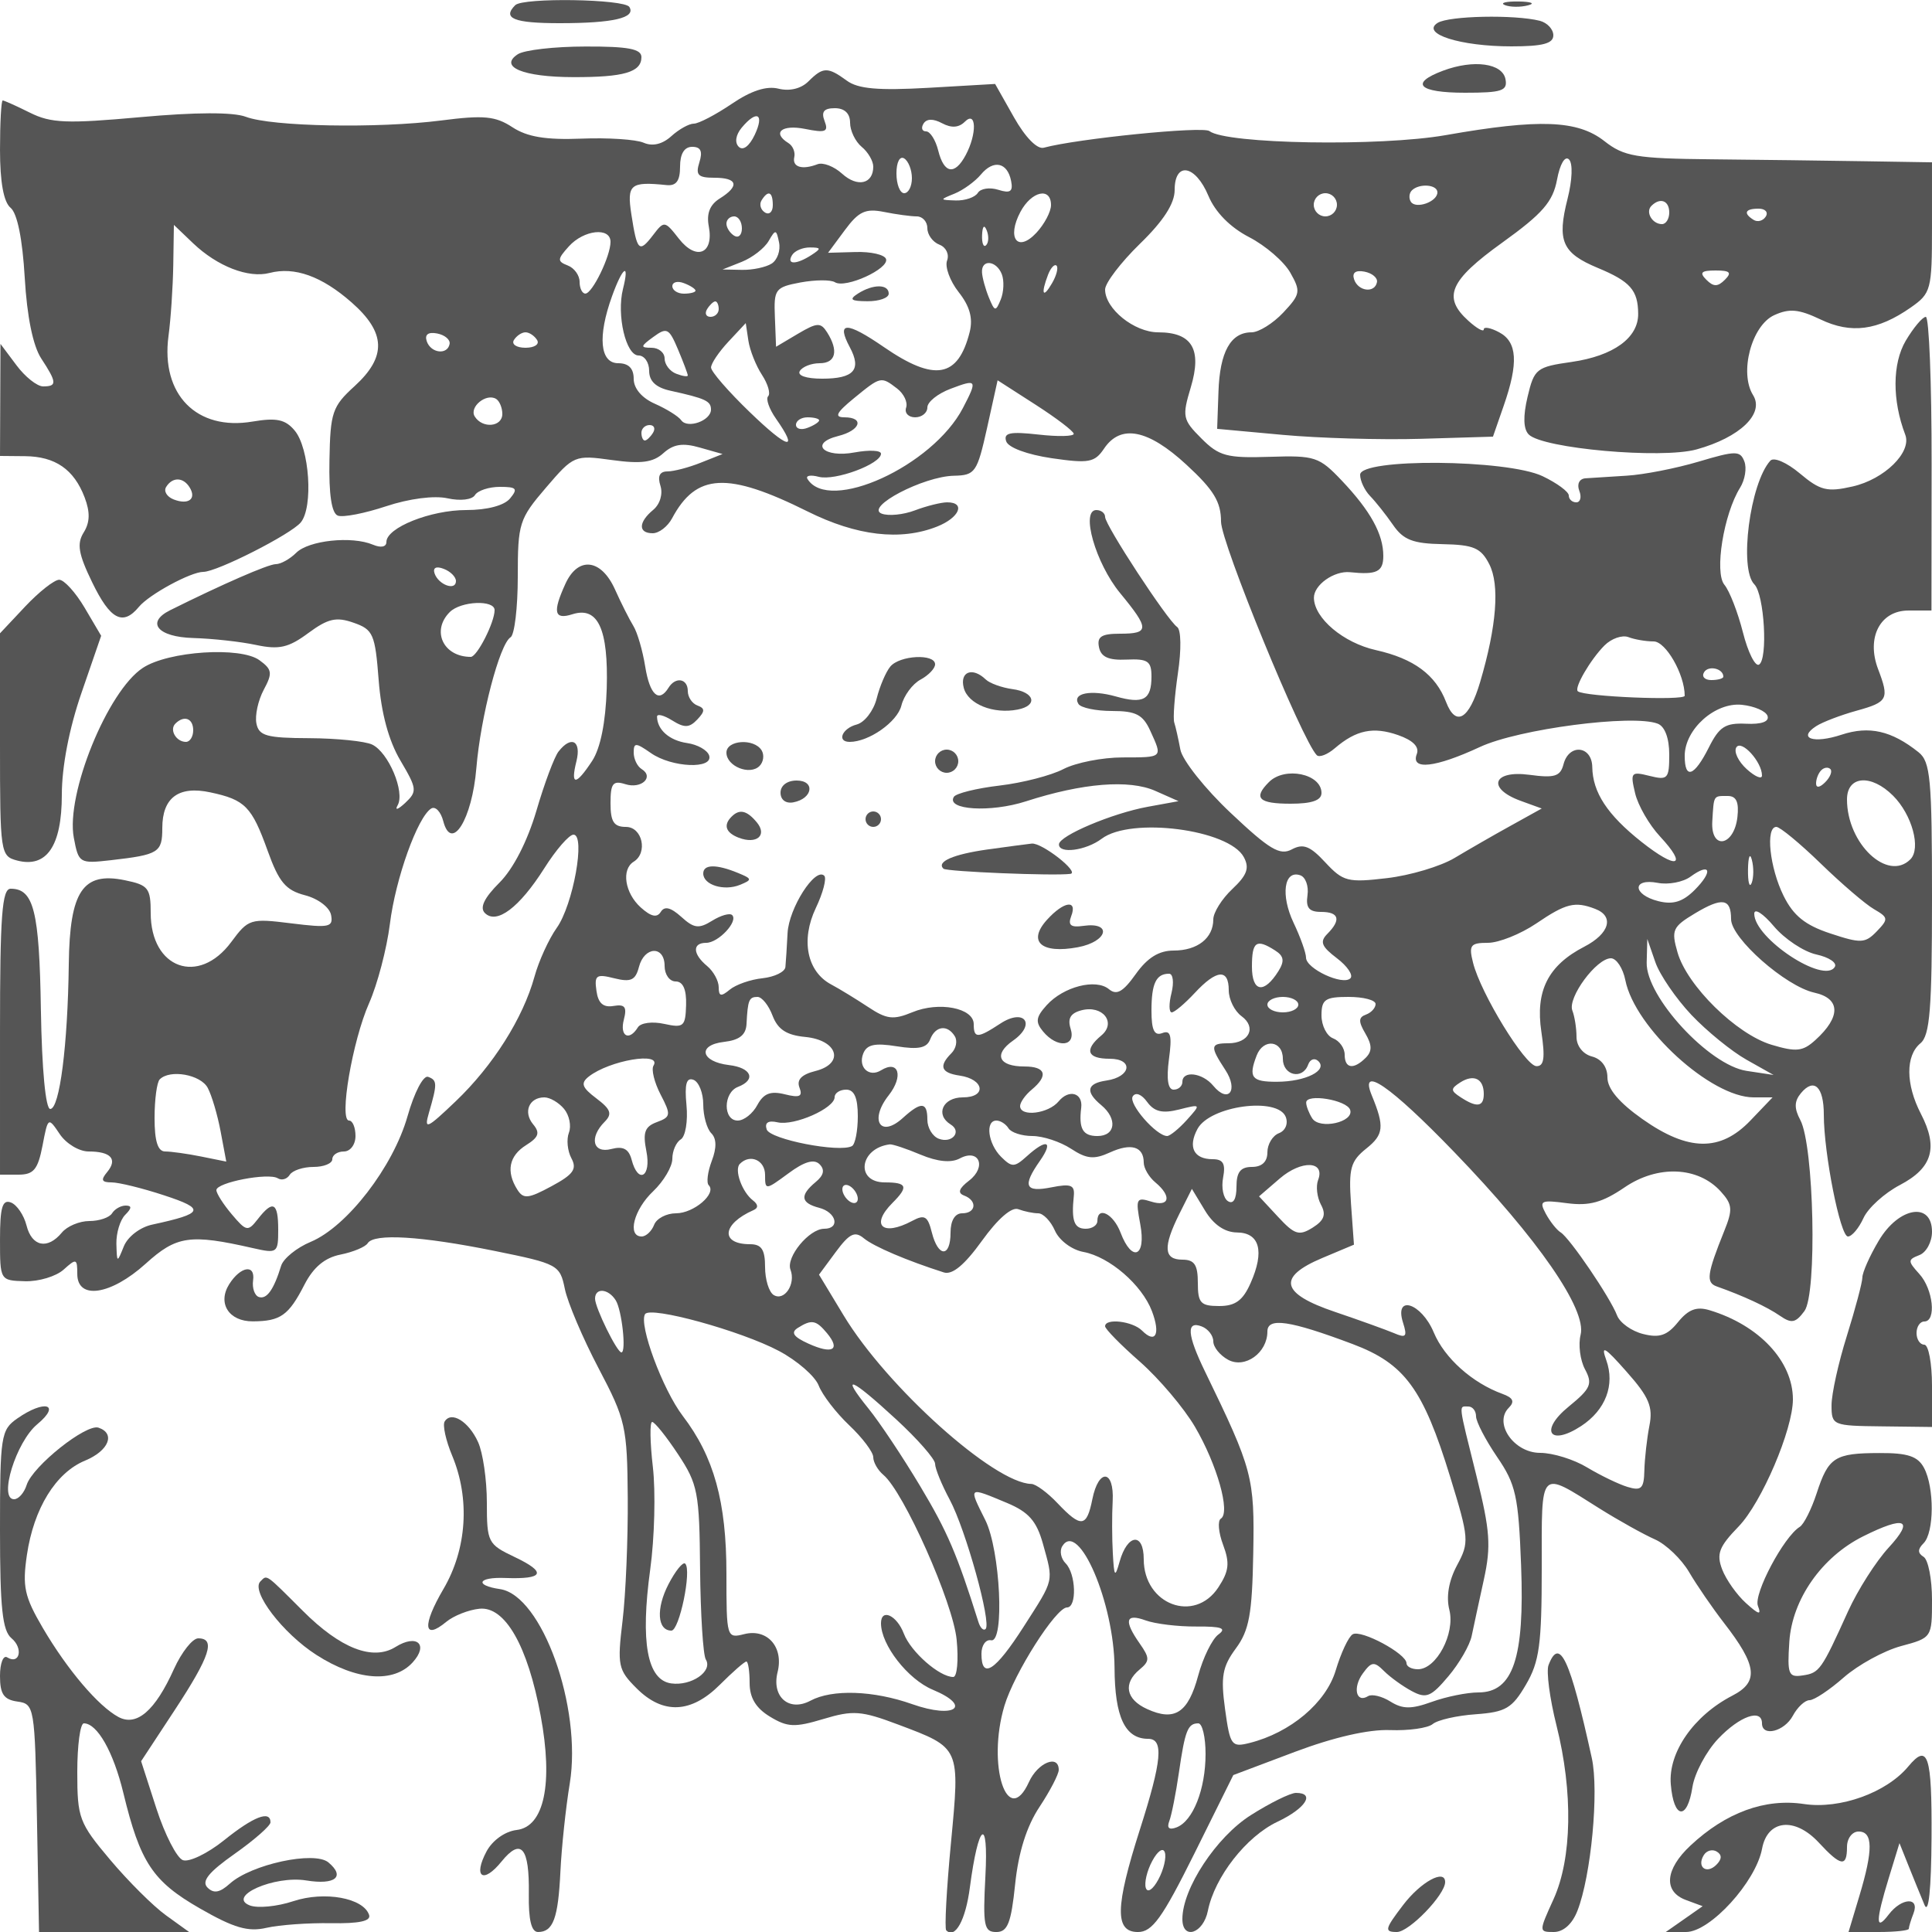 <svg xmlns="http://www.w3.org/2000/svg" version="1.0" width="250" height="250" viewBox="0 0 250 250" preserveAspectRatio="xMidYMid meet">
<g transform="translate(0,250) scale(0.01,-0.01)" fill="#555555" stroke="none">
<path d="M6667 24933 c-171 -171 -17 -233 575 -233 694 0 989 69 902 210 -64 103 -1377 124 -1477 23z"/>
<path d="M19473 24934 c68 -27 203 -29 300 -3 97 25 42 47 -123 50 -165 2 -245 -19 -177 -47z"/>
<path d="M18603 24704 c-222 -140 293 -304 954 -304 405 0 543 36 543 143 0 79 -79 163 -175 188 -327 82 -1174 65 -1322 -27z"/>
<path d="M6700 24298 c-249 -163 69 -295 717 -296 657 -2 883 64 883 259 0 106 -171 139 -725 137 -399 0 -792 -45 -875 -100z"/>
<path d="M18675 24086 c-440 -164 -320 -286 282 -286 477 0 553 25 524 175 -39 207 -411 258 -806 111z"/>
<path d="M10461 23947 c-94 -94 -242 -130 -385 -95 -156 40 -356 -25 -609 -197 -207 -140 -427 -255 -489 -255 -62 0 -193 -73 -291 -162 -116 -105 -243 -135 -358 -85 -99 43 -462 67 -807 53 -459 -18 -700 22 -892 148 -220 144 -370 158 -921 87 -824 -105 -2194 -80 -2529 48 -163 61 -649 60 -1364 -5 -953 -86 -1157 -78 -1429 58 -175 87 -333 158 -352 158 -19 0 -35 -287 -35 -638 0 -418 47 -677 137 -751 87 -72 154 -406 183 -904 29 -503 107 -883 213 -1045 204 -311 207 -362 25 -362 -78 0 -234 124 -346 275 l-206 275 -3 -725 -3 -725 325 -3 c391 -4 632 -171 770 -533 73 -192 69 -324 -12 -454 -91 -146 -69 -277 110 -646 234 -483 397 -568 605 -316 133 160 671 452 833 452 176 0 1132 485 1261 640 164 198 113 963 -80 1190 -120 143 -235 167 -544 115 -723 -123 -1188 350 -1088 1105 30 220 57 634 62 920 l8 520 250 -239 c313 -298 715 -454 988 -383 323 84 675 -42 1060 -380 446 -391 458 -703 40 -1085 -288 -262 -314 -339 -325 -957 -9 -444 28 -687 108 -718 67 -26 348 29 625 121 298 99 622 141 794 103 167 -37 319 -19 356 42 36 58 181 106 322 106 217 0 237 -23 132 -150 -76 -92 -296 -150 -567 -150 -463 0 -1033 -228 -1033 -413 0 -65 -71 -79 -175 -35 -273 115 -832 56 -993 -106 -81 -80 -199 -146 -263 -146 -97 0 -690 -259 -1369 -597 -316 -158 -159 -346 300 -359 248 -7 614 -47 814 -90 298 -63 420 -35 675 154 255 188 362 213 586 134 254 -88 279 -147 325 -744 33 -426 129 -782 281 -1039 216 -366 220 -400 61 -550 -94 -87 -137 -100 -96 -28 96 172 -119 683 -330 784 -91 44 -457 81 -813 83 -553 2 -653 30 -685 190 -21 104 22 299 94 435 117 217 110 264 -55 384 -245 179 -1178 118 -1508 -99 -456 -298 -1000 -1635 -894 -2198 62 -330 73 -337 479 -291 620 71 666 99 666 416 0 393 211 550 621 462 451 -96 536 -183 742 -755 146 -407 234 -511 482 -576 171 -44 320 -157 339 -256 30 -158 -24 -169 -515 -108 -530 66 -555 58 -777 -242 -421 -568 -1042 -344 -1042 376 0 323 -31 362 -335 424 -544 112 -713 -141 -725 -1085 -13 -1051 -119 -1875 -240 -1875 -60 0 -108 509 -121 1284 -20 1278 -92 1566 -391 1566 -112 0 -138 -345 -138 -1850 l0 -1850 239 0 c196 0 251 66 311 375 71 372 73 373 223 150 83 -124 251 -225 373 -225 289 0 379 -99 241 -266 -86 -103 -73 -134 57 -134 93 0 399 -75 681 -168 538 -176 514 -234 -154 -378 -159 -34 -318 -156 -369 -282 -87 -217 -89 -217 -96 33 -3 140 48 309 114 375 86 86 88 120 6 120 -63 0 -142 -45 -176 -100 -34 -55 -166 -100 -294 -100 -127 0 -288 -67 -356 -150 -185 -223 -388 -182 -457 93 -34 133 -124 267 -202 297 -110 42 -141 -62 -141 -478 0 -531 0 -532 324 -541 178 -5 403 63 500 151 163 147 176 143 176 -57 0 -339 433 -275 884 132 401 363 574 388 1391 202 313 -71 325 -63 325 239 0 354 -68 389 -264 137 -128 -164 -148 -161 -336 61 -110 130 -200 271 -200 314 0 99 673 229 795 153 50 -31 119 -11 154 45 35 56 173 102 307 102 134 0 244 45 244 100 0 55 68 100 150 100 83 0 150 89 150 200 0 110 -37 200 -83 200 -133 0 43 1031 259 1519 108 244 229 705 269 1024 73 590 359 1386 535 1495 54 33 124 -41 156 -164 106 -405 373 22 428 687 55 664 301 1606 443 1693 51 32 93 385 93 784 0 691 18 747 364 1151 360 420 371 425 856 358 378 -52 532 -31 665 90 129 116 250 135 469 72 l296 -84 -282 -112 c-154 -62 -349 -113 -431 -113 -101 0 -131 -61 -91 -186 34 -107 -6 -239 -94 -312 -193 -160 -195 -302 -6 -302 81 0 193 86 250 192 313 586 715 607 1754 90 636 -317 1203 -383 1675 -196 291 115 374 314 132 314 -79 0 -267 -47 -418 -104 -150 -57 -344 -76 -431 -42 -217 85 539 481 935 490 276 6 301 41 430 620 l136 615 490 -315 c269 -173 492 -342 495 -377 3 -34 -202 -39 -457 -10 -367 41 -454 23 -417 -87 27 -82 272 -172 588 -219 483 -70 557 -56 679 125 215 319 569 249 1065 -209 354 -326 448 -481 448 -737 0 -272 1050 -2833 1239 -3022 33 -33 139 8 235 91 275 235 496 281 817 169 194 -68 278 -153 242 -246 -81 -212 240 -176 817 92 499 233 1976 426 2300 302 93 -35 150 -188 150 -399 0 -315 -19 -336 -255 -277 -239 60 -251 46 -187 -223 37 -158 182 -410 323 -561 364 -392 219 -433 -241 -69 -441 350 -631 639 -636 968 -5 277 -302 306 -372 36 -41 -158 -116 -181 -441 -137 -473 63 -555 -175 -116 -336 l275 -100 -400 -222 c-220 -121 -547 -310 -728 -418 -180 -108 -574 -226 -875 -261 -507 -60 -567 -44 -797 203 -197 213 -286 248 -434 169 -154 -83 -290 -1 -790 471 -333 313 -626 683 -652 820 -26 138 -61 295 -79 350 -18 55 4 342 47 637 46 309 42 564 -10 600 -128 89 -932 1317 -932 1424 0 49 -51 89 -113 89 -207 0 -10 -689 307 -1074 382 -464 382 -526 -1 -526 -240 0 -300 -38 -272 -175 26 -127 124 -171 358 -160 274 12 321 -20 321 -219 0 -301 -104 -359 -461 -258 -324 91 -570 42 -484 -97 31 -50 227 -91 435 -91 308 0 399 -47 494 -255 161 -353 170 -345 -359 -346 -261 0 -604 -68 -763 -150 -158 -83 -530 -179 -827 -214 -298 -35 -564 -101 -592 -146 -105 -170 475 -206 933 -58 734 237 1335 285 1674 135 l300 -133 -400 -73 c-458 -84 -1144 -374 -1147 -485 -5 -128 349 -82 553 72 377 285 1647 121 1839 -238 76 -141 42 -233 -149 -413 -135 -127 -246 -304 -246 -393 0 -242 -205 -403 -513 -403 -190 0 -339 -92 -490 -304 -165 -232 -248 -278 -347 -196 -170 141 -589 33 -806 -207 -140 -155 -149 -217 -46 -341 184 -221 429 -196 356 36 -42 132 -2 202 140 239 274 72 457 -160 257 -326 -224 -186 -184 -301 107 -301 314 0 279 -235 -41 -282 -254 -37 -277 -144 -67 -318 213 -177 186 -400 -50 -400 -189 0 -243 95 -209 367 23 192 -159 243 -292 82 -133 -161 -499 -205 -499 -61 0 48 68 144 150 212 220 183 183 300 -94 300 -335 0 -403 156 -147 335 304 213 146 424 -165 220 -294 -193 -344 -194 -344 -7 0 209 -450 297 -794 154 -247 -102 -332 -92 -573 68 -156 103 -370 234 -477 291 -314 167 -396 575 -200 988 94 197 143 385 110 419 -117 116 -459 -420 -475 -743 -9 -179 -22 -376 -28 -439 -7 -62 -140 -127 -295 -144 -156 -16 -347 -83 -425 -148 -113 -94 -143 -87 -143 32 0 82 -68 206 -150 274 -188 156 -193 300 -12 300 158 0 418 278 336 359 -30 30 -146 -3 -259 -73 -172 -107 -235 -99 -399 50 -137 123 -217 143 -266 64 -49 -79 -127 -61 -260 59 -205 186 -252 491 -90 591 186 115 112 450 -100 450 -157 0 -200 67 -200 307 0 256 31 297 192 246 207 -66 377 93 210 196 -56 35 -102 130 -102 213 0 131 27 130 222 -6 271 -190 813 -212 754 -31 -23 69 -151 141 -284 160 -229 33 -387 171 -390 341 -1 42 87 20 196 -48 158 -99 222 -97 325 12 101 107 101 144 2 181 -69 25 -125 109 -125 187 0 163 -159 190 -250 42 -124 -200 -242 -92 -301 275 -33 206 -102 443 -153 525 -51 83 -159 296 -239 475 -179 396 -478 429 -641 70 -168 -368 -145 -468 91 -393 331 105 467 -191 444 -963 -14 -436 -81 -770 -188 -934 -212 -323 -284 -325 -204 -5 66 265 -67 337 -232 125 -54 -69 -183 -413 -286 -766 -117 -396 -299 -752 -479 -931 -197 -197 -257 -323 -188 -392 152 -152 446 69 768 577 152 241 322 437 379 437 159 0 -5 -912 -218 -1208 -101 -143 -231 -426 -287 -630 -148 -537 -538 -1153 -1019 -1612 -376 -359 -412 -374 -347 -150 110 378 109 422 -10 466 -62 23 -179 -201 -267 -511 -186 -654 -782 -1427 -1252 -1624 -181 -75 -353 -215 -383 -309 -95 -310 -186 -438 -288 -405 -55 18 -89 116 -75 216 30 213 -163 181 -309 -50 -155 -246 -5 -483 306 -481 358 2 463 76 668 476 116 225 263 348 466 388 164 33 322 99 352 147 80 130 690 93 1639 -99 824 -167 848 -181 912 -492 36 -176 232 -638 436 -1026 351 -667 371 -756 378 -1675 4 -534 -26 -1250 -67 -1591 -70 -581 -58 -637 180 -875 342 -343 707 -327 1079 45 165 165 319 300 343 300 23 0 42 -125 42 -277 0 -192 81 -326 263 -436 227 -138 321 -142 693 -30 382 115 489 107 962 -71 813 -306 805 -288 687 -1536 -57 -597 -84 -1104 -61 -1128 115 -115 251 131 306 555 110 838 243 935 201 148 -34 -645 -18 -725 141 -725 146 0 192 115 244 621 43 412 149 748 315 998 137 207 249 423 249 479 0 205 -271 95 -385 -156 -279 -612 -547 218 -318 985 126 422 667 1273 810 1273 130 0 116 437 -18 571 -61 61 -81 161 -43 222 210 340 671 -734 676 -1573 3 -639 136 -920 435 -920 204 0 178 -282 -106 -1171 -322 -1008 -328 -1329 -26 -1329 185 0 314 179 730 1015 l504 1016 796 300 c505 190 955 293 1233 282 240 -9 489 26 551 78 63 53 314 110 558 127 386 28 470 77 648 382 175 298 205 521 205 1512 0 1304 -40 1263 750 767 248 -155 569 -334 714 -398 145 -64 344 -255 443 -424 99 -169 302 -464 451 -657 430 -554 454 -763 109 -941 -501 -259 -832 -736 -797 -1148 37 -450 213 -472 280 -35 28 179 178 461 333 625 279 294 567 395 567 199 0 -178 290 -106 400 100 59 110 156 200 215 200 60 0 260 133 445 296 186 162 518 344 739 404 399 107 401 110 401 598 0 270 -49 520 -109 557 -78 49 -78 98 0 176 138 138 141 722 5 976 -80 149 -210 193 -575 191 -581 -1 -661 -53 -814 -522 -67 -205 -165 -400 -218 -433 -208 -128 -600 -869 -542 -1022 48 -124 13 -116 -154 35 -119 107 -257 303 -308 435 -77 202 -42 294 212 556 298 308 703 1255 703 1646 0 492 -436 959 -1078 1153 -168 51 -274 11 -408 -153 -140 -174 -241 -208 -451 -155 -150 37 -301 145 -338 240 -88 231 -612 1002 -730 1075 -52 32 -138 141 -193 243 -89 167 -64 180 275 135 288 -38 457 9 744 204 430 294 952 271 1245 -52 152 -168 158 -234 45 -513 -223 -555 -238 -666 -97 -716 345 -122 651 -264 817 -379 151 -104 203 -95 318 60 166 223 124 2141 -53 2472 -81 152 -79 243 8 348 169 203 296 84 296 -278 0 -503 213 -1577 312 -1577 51 0 141 107 201 238 59 131 272 324 473 429 420 221 497 483 270 921 -197 381 -200 751 -6 912 123 102 150 441 150 1876 0 1549 -20 1768 -175 1891 -348 278 -639 344 -996 226 -363 -120 -574 -47 -326 112 81 52 316 142 522 199 405 112 425 151 277 539 -154 407 27 757 392 757 l299 0 2 1900 c1 1045 -33 1900 -75 1900 -42 0 -159 -139 -260 -309 -174 -296 -176 -771 -6 -1216 87 -226 -270 -577 -683 -670 -329 -75 -418 -52 -681 169 -169 142 -337 215 -382 165 -264 -292 -407 -1400 -207 -1600 130 -130 178 -973 60 -1039 -49 -27 -143 161 -208 419 -66 259 -173 535 -239 614 -132 159 -10 916 203 1257 63 101 88 254 55 339 -54 141 -111 141 -591 -2 -292 -87 -711 -169 -931 -182 -220 -13 -461 -29 -536 -34 -78 -7 -111 -75 -78 -161 32 -82 14 -150 -39 -150 -53 0 -97 40 -97 89 0 48 -153 161 -340 250 -463 219 -2360 234 -2360 18 0 -78 58 -202 129 -275 71 -73 204 -240 296 -373 134 -195 258 -243 642 -250 402 -8 496 -48 604 -259 137 -267 96 -802 -118 -1525 -143 -485 -315 -586 -441 -258 -135 352 -417 561 -908 671 -420 94 -797 411 -802 675 -3 167 260 354 467 333 346 -36 431 5 431 211 0 281 -165 581 -536 973 -294 310 -348 328 -936 309 -552 -18 -654 9 -882 238 -243 243 -251 282 -137 662 147 491 17 711 -421 711 -310 0 -688 304 -688 554 0 84 203 350 450 591 305 296 450 521 450 696 0 374 269 327 437 -75 89 -212 281 -407 526 -534 213 -110 453 -317 534 -461 137 -242 131 -278 -92 -516 -132 -140 -317 -255 -410 -255 -270 0 -411 -253 -428 -770 l-17 -479 850 -78 c468 -43 1271 -66 1785 -51 l934 28 139 400 c193 554 176 825 -58 950 -110 59 -200 76 -200 38 0 -38 -90 12 -200 112 -337 305 -244 520 441 1012 521 375 653 527 707 813 38 204 103 314 155 262 51 -51 43 -265 -19 -510 -138 -545 -70 -701 390 -893 422 -175 522 -289 524 -594 3 -312 -320 -545 -860 -623 -457 -65 -485 -88 -571 -451 -60 -252 -55 -418 15 -488 182 -182 1717 -319 2172 -193 560 155 881 462 731 702 -181 290 -20 901 273 1035 197 90 319 78 599 -55 397 -190 741 -144 1168 154 263 184 275 229 275 1036 l0 843 -875 14 c-481 8 -1371 19 -1977 25 -981 10 -1133 36 -1388 236 -346 271 -840 290 -2051 77 -851 -150 -2841 -116 -3059 52 -85 66 -1709 -98 -2143 -215 -85 -24 -239 133 -386 393 l-244 432 -863 -50 c-652 -37 -912 -14 -1058 94 -245 179 -306 178 -495 -11z m539 -535 c0 -103 68 -244 150 -312 83 -68 150 -184 150 -256 0 -225 -204 -272 -403 -92 -104 95 -247 150 -318 123 -200 -77 -330 -37 -301 92 15 65 -19 146 -75 181 -217 134 -89 244 214 184 267 -54 307 -38 253 102 -46 120 -9 166 133 166 126 0 197 -68 197 -188z m-1234 -157 c-70 -147 -152 -209 -207 -154 -54 54 -39 152 37 245 197 237 299 183 170 -91z m2719 170 c150 150 159 -156 11 -432 -141 -264 -280 -242 -355 57 -34 138 -105 250 -158 250 -52 0 -67 45 -33 100 40 65 125 67 241 5 120 -64 216 -58 294 20z m-3435 -525 c-52 -165 -18 -200 193 -200 303 0 331 -106 70 -269 -128 -80 -173 -195 -141 -362 67 -353 -161 -447 -387 -158 -183 234 -191 235 -335 46 -180 -234 -206 -209 -280 268 -60 390 -14 428 455 380 126 -13 175 55 175 239 0 166 55 256 157 256 111 0 138 -58 93 -200z m2750 -206 c0 -107 -45 -194 -100 -194 -55 0 -100 115 -100 256 0 145 43 229 100 194 55 -34 100 -149 100 -256z m1284 -37 c27 -136 -11 -162 -166 -113 -111 35 -230 17 -265 -40 -36 -57 -163 -101 -284 -98 -213 7 -214 9 -16 89 112 46 265 157 340 247 164 197 344 158 391 -85z m5516 -146 c0 -123 -282 -221 -344 -121 -28 45 -22 111 13 146 96 95 331 77 331 -25z m-8600 -167 c0 -86 -46 -128 -102 -93 -56 35 -75 105 -44 156 86 139 146 113 146 -63z m3600 2 c0 -85 -85 -246 -189 -358 -244 -261 -388 -70 -206 272 144 268 395 323 395 86z m3700 4 c0 -82 -67 -150 -150 -150 -82 0 -150 68 -150 150 0 83 68 150 150 150 83 0 150 -67 150 -150z m4300 -100 c0 -82 -42 -150 -94 -150 -126 0 -217 156 -137 236 113 113 231 69 231 -86z m-9737 -50 c75 0 137 -69 137 -153 0 -84 70 -180 156 -213 86 -33 130 -125 99 -206 -30 -80 37 -264 150 -408 144 -182 187 -338 143 -515 -150 -595 -453 -649 -1112 -195 -484 333 -619 332 -439 -4 155 -290 53 -406 -359 -406 -208 0 -325 41 -288 100 34 55 149 100 256 100 209 0 248 160 97 399 -83 131 -129 129 -378 -18 l-283 -168 -15 384 c-15 362 4 386 330 448 191 35 392 37 447 3 136 -85 705 175 661 301 -20 56 -196 96 -393 90 l-357 -10 217 293 c179 242 267 283 505 236 158 -32 350 -58 426 -58z m10986 -2 c-35 -56 -105 -75 -156 -44 -139 86 -113 146 63 146 86 0 128 -46 93 -102z m-13249 -154 c0 -86 -45 -128 -100 -94 -55 34 -100 104 -100 156 0 52 45 94 100 94 55 0 100 -70 100 -156z m3160 -217 c-33 -33 -56 26 -52 131 5 117 28 141 60 61 29 -72 26 -159 -8 -192z m-4860 43 c0 -184 -235 -668 -325 -669 -41 -1 -75 68 -75 152 0 84 -69 180 -154 212 -137 53 -135 81 15 247 194 215 539 252 539 58z m2085 -281 c-74 -47 -247 -84 -385 -81 l-250 5 249 99 c137 55 293 176 347 269 89 155 100 154 135 -19 21 -103 -22 -226 -96 -273z m515 111 c-196 -127 -328 -127 -250 0 34 55 138 99 231 98 146 -1 148 -14 19 -98z m2464 -250 c31 -82 25 -229 -14 -325 -66 -161 -78 -159 -154 25 -45 110 -85 256 -89 325 -10 175 187 156 257 -25z m648 -117 c-118 -203 -146 -138 -50 113 35 90 84 142 110 116 25 -26 -1 -129 -60 -229z m-5551 -73 c-84 -338 38 -860 202 -860 75 0 137 -89 137 -198 0 -135 88 -217 275 -258 454 -100 525 -133 525 -244 0 -144 -304 -252 -385 -138 -36 51 -189 146 -340 213 -169 74 -275 198 -275 323 0 135 -66 202 -200 202 -237 0 -269 345 -80 868 139 385 230 444 141 92z m9757 90 c-26 -147 -244 -122 -296 35 -29 86 19 122 134 100 99 -19 172 -80 162 -135z m4502 30 c-93 -93 -147 -93 -240 0 -93 93 -67 120 120 120 187 0 213 -27 120 -120z m-13320 -141 c0 -21 -67 -39 -150 -39 -82 0 -150 44 -150 97 0 53 68 71 150 39 83 -31 150 -75 150 -97z m300 -239 c0 -55 -48 -100 -106 -100 -58 0 -78 45 -44 100 34 55 82 100 106 100 24 0 44 -45 44 -100z m-400 -858 c0 -20 -67 -10 -150 22 -82 31 -150 120 -150 197 0 76 -76 139 -169 139 -148 0 -145 18 23 140 175 128 203 114 319 -161 70 -166 127 -318 127 -337z m960 7 c77 -118 113 -242 80 -276 -33 -33 12 -163 100 -289 303 -432 159 -397 -339 84 -275 265 -500 524 -500 576 -1 51 100 201 224 334 l225 241 34 -227 c19 -125 98 -324 176 -443z m-4042 401 c-26 -147 -244 -122 -296 35 -29 86 19 122 134 100 99 -19 172 -80 162 -135z m1132 50 c34 -55 -34 -100 -150 -100 -116 0 -184 45 -150 100 34 55 101 100 150 100 49 0 116 -45 150 -100z m4659 -628 c87 -67 140 -178 116 -247 -23 -69 30 -125 117 -125 87 0 158 58 158 128 0 71 135 179 300 241 343 130 351 118 160 -249 -391 -751 -1735 -1365 -2011 -918 -27 44 39 56 146 28 210 -55 805 166 805 299 0 44 -152 51 -339 17 -401 -76 -596 116 -215 212 289 72 344 242 79 242 -133 1 -103 60 125 247 348 285 350 285 559 125z m-5109 -328 c0 -170 -258 -193 -357 -33 -75 122 149 306 277 227 44 -28 80 -115 80 -194z m4100 -83 c0 -22 -67 -66 -150 -97 -82 -32 -150 -14 -150 39 0 53 68 97 150 97 83 0 150 -18 150 -39z m-2150 -161 c-34 -55 -82 -100 -106 -100 -24 0 -44 45 -44 100 0 55 48 100 106 100 58 0 78 -45 44 -100z m-5996 -707 c92 -149 -15 -230 -206 -156 -88 34 -133 107 -98 162 81 131 221 129 304 -6z m3446 -1212 c0 -131 -227 -49 -277 100 -24 73 21 96 119 58 87 -33 158 -104 158 -158z m500 -376 c0 -159 -227 -605 -308 -605 -356 0 -514 338 -272 580 143 143 580 161 580 25z m14998 -405 c158 0 402 -428 402 -703 0 -66 -1302 -12 -1383 58 -51 43 163 410 345 593 90 90 229 138 309 108 80 -31 227 -56 327 -56z m902 -456 c0 -24 -70 -44 -156 -44 -86 0 -128 46 -93 102 57 92 249 48 249 -58z m572 -509 c24 -73 -79 -110 -280 -100 -266 12 -345 -38 -480 -308 -189 -375 -312 -419 -312 -108 0 344 393 696 739 661 163 -17 313 -82 333 -145z m-20372 -185 c0 -82 -42 -150 -94 -150 -126 0 -217 156 -137 236 113 113 231 69 231 -86z m20300 -585 c0 -53 -89 -16 -198 83 -108 98 -169 225 -134 281 65 105 332 -187 332 -364z m818 -87 c-71 -71 -118 -77 -118 -15 0 57 30 134 67 170 36 37 90 44 118 15 28 -28 -2 -105 -67 -170z m879 -175 c245 -245 364 -682 223 -823 -294 -294 -820 203 -820 775 0 308 312 333 597 48z m-2015 -277 c-44 -379 -347 -430 -325 -54 21 344 11 328 200 328 111 0 147 -78 125 -274z m1079 -601 c269 -261 579 -527 689 -590 186 -108 189 -127 35 -287 -150 -155 -205 -158 -600 -27 -326 107 -478 230 -605 486 -181 365 -237 893 -94 893 47 0 306 -214 575 -475z m-895 -252 c-28 -68 -49 12 -47 177 3 165 25 220 50 123 26 -97 24 -232 -3 -300z m-737 -89 c-154 -154 -280 -193 -470 -145 -334 84 -343 300 -9 237 137 -27 328 9 425 80 259 189 296 71 54 -172z m-5010 -68 c-24 -162 20 -216 175 -216 234 0 263 -102 81 -285 -100 -101 -75 -163 124 -314 136 -103 215 -220 175 -260 -97 -98 -574 124 -574 267 0 61 -72 264 -161 451 -170 358 -124 687 86 615 69 -23 111 -140 94 -258z m5481 -310 c0 -247 706 -869 1078 -951 340 -75 345 -313 12 -614 -162 -147 -247 -156 -567 -60 -455 137 -1092 763 -1216 1195 -83 289 -64 331 226 505 354 212 467 194 467 -75z m-1758 133 c250 -96 185 -320 -141 -489 -469 -242 -635 -572 -556 -1100 51 -340 35 -449 -64 -446 -146 4 -721 941 -820 1339 -57 226 -34 257 192 257 142 0 423 113 626 250 384 261 500 290 763 189z m2862 -590 c164 -36 271 -108 238 -161 -139 -227 -1042 370 -1042 688 0 77 114 4 253 -161 139 -165 387 -330 551 -366z m-7004 52 c114 -72 124 -137 43 -267 -187 -299 -343 -273 -343 58 0 325 56 365 300 209z m5387 -834 c200 -211 521 -472 713 -580 l350 -197 -350 53 c-486 74 -1303 961 -1292 1401 l8 306 104 -300 c57 -165 268 -472 467 -683z m-13287 633 c0 -110 64 -200 143 -200 95 0 141 -103 135 -305 -8 -279 -32 -299 -284 -244 -153 34 -304 14 -340 -45 -114 -184 -238 -115 -181 102 42 162 13 200 -134 175 -133 -23 -199 35 -221 196 -29 202 -2 221 231 162 214 -53 274 -26 319 147 70 269 332 279 332 12z m12432 -184 c123 -617 1107 -1516 1660 -1516 l245 0 -287 -300 c-388 -405 -803 -400 -1397 19 -302 213 -453 392 -453 539 0 135 -77 239 -200 271 -116 30 -200 136 -200 253 0 111 -24 265 -54 342 -64 166 312 676 499 676 71 0 156 -128 187 -284z m-5873 -166 c-35 -137 -33 -250 3 -250 36 0 169 113 297 250 284 306 441 319 441 36 0 -118 74 -268 165 -335 199 -145 99 -351 -171 -351 -234 0 -239 -39 -39 -344 175 -266 40 -442 -156 -205 -140 169 -399 200 -399 49 0 -55 -51 -100 -113 -100 -74 0 -95 136 -61 393 42 309 23 381 -86 339 -103 -39 -140 37 -140 291 0 351 60 477 228 477 51 0 65 -112 31 -250z m-5162 -293 c68 -178 181 -252 422 -275 424 -41 514 -345 132 -441 -179 -45 -245 -113 -206 -214 45 -116 2 -135 -190 -87 -185 46 -274 11 -355 -139 -59 -111 -173 -201 -254 -201 -192 0 -189 362 4 436 239 92 174 248 -117 282 -367 44 -413 260 -64 300 199 23 284 90 291 232 16 310 32 350 142 350 57 0 145 -109 195 -243z m6803 143 c0 -55 -90 -100 -200 -100 -110 0 -200 45 -200 100 0 55 90 100 200 100 110 0 200 -45 200 -100z m1000 8 c0 -50 -56 -112 -125 -137 -97 -35 -99 -89 -7 -245 87 -149 89 -229 5 -313 -158 -158 -273 -141 -273 40 0 84 -67 179 -150 211 -82 31 -150 165 -150 297 0 207 48 239 350 239 193 0 350 -41 350 -92z m-5445 -417 c37 -60 17 -159 -44 -220 -167 -167 -135 -254 106 -289 320 -47 355 -282 41 -282 -259 0 -360 -225 -156 -351 149 -92 17 -250 -155 -184 -81 31 -147 142 -147 246 0 233 -80 238 -319 21 -290 -262 -435 -28 -182 294 196 249 130 465 -99 324 -154 -95 -298 38 -231 214 46 120 148 143 435 97 281 -45 389 -22 432 89 68 176 224 196 319 41z m4245 -291 c0 -218 256 -277 328 -75 25 69 83 89 130 45 128 -120 -163 -267 -533 -268 -329 -2 -374 55 -264 340 87 226 339 195 339 -42z m-8144 -90 c-30 -49 11 -217 92 -373 137 -263 133 -290 -48 -357 -157 -58 -184 -133 -136 -376 67 -333 -107 -433 -191 -110 -37 139 -110 178 -262 138 -240 -63 -291 148 -86 353 100 101 79 161 -108 302 -187 141 -206 196 -100 281 267 211 954 328 839 142z m-5768 -287 c52 -97 127 -351 167 -565 l73 -389 -327 66 c-179 36 -388 65 -464 65 -95 0 -137 132 -137 433 0 239 30 464 67 500 132 133 528 63 621 -110z m6412 -214 c0 -148 47 -316 104 -373 69 -69 71 -189 6 -359 -53 -141 -71 -282 -39 -314 106 -107 -193 -363 -423 -363 -124 0 -253 -67 -284 -150 -32 -82 -104 -150 -161 -150 -190 0 -102 348 149 585 136 130 248 319 248 420 0 101 49 214 109 251 61 37 94 237 74 444 -26 272 -1 362 91 327 69 -27 126 -170 126 -318z m10100 135 c0 -168 -90 -180 -300 -42 -131 85 -131 110 -5 191 175 112 305 49 305 -149z m-383 -751 c1085 -1124 1718 -2039 1636 -2365 -32 -128 -6 -329 57 -447 101 -189 75 -249 -212 -483 -381 -311 -247 -518 162 -251 317 208 440 532 325 853 -73 202 -22 173 263 -150 291 -328 344 -454 295 -700 -32 -165 -61 -425 -65 -577 -5 -234 -39 -268 -217 -214 -116 35 -351 149 -523 252 -171 104 -445 189 -609 189 -340 0 -605 384 -405 584 79 79 56 129 -82 179 -391 142 -750 463 -889 795 -160 383 -515 496 -398 127 58 -182 39 -203 -118 -135 -103 43 -446 167 -762 274 -703 237 -753 450 -164 698 l409 172 -38 528 c-32 459 -6 553 199 717 225 180 236 283 70 686 -167 404 238 126 1066 -732z m-7717 463 c0 -189 -34 -363 -75 -386 -160 -89 -1061 86 -1104 215 -29 88 19 120 142 92 216 -48 737 182 737 326 0 53 68 97 150 97 104 0 150 -105 150 -344z m4157 87 c286 72 286 71 100 -136 -103 -114 -218 -207 -254 -207 -140 0 -504 417 -446 512 37 59 114 30 187 -71 93 -127 198 -152 413 -98z m-7958 8 c68 -82 96 -220 63 -307 -34 -87 -19 -237 32 -332 75 -140 25 -210 -258 -362 -300 -162 -363 -168 -441 -45 -149 235 -109 438 113 577 163 102 183 159 91 269 -132 159 -53 349 145 349 72 0 187 -67 255 -149z m10172 -13 c52 -159 -396 -258 -491 -109 -42 66 -78 158 -78 203 -3 122 527 35 569 -94z m-833 -92 c33 -87 -5 -178 -90 -210 -81 -32 -148 -143 -148 -247 0 -122 -70 -189 -200 -189 -148 0 -200 -67 -200 -256 0 -160 -41 -230 -109 -188 -61 37 -89 175 -64 306 34 179 1 238 -135 238 -244 0 -323 156 -197 391 161 301 1041 420 1143 155z m-3588 -146 c34 -55 173 -100 309 -100 137 0 361 -74 499 -164 203 -133 298 -143 504 -49 275 126 438 77 438 -131 0 -72 68 -188 150 -256 217 -180 184 -324 -56 -248 -190 60 -201 36 -139 -293 79 -422 -106 -501 -255 -109 -93 245 -300 348 -300 150 0 -55 -68 -100 -150 -100 -151 0 -188 102 -155 424 14 142 -38 162 -289 112 -342 -68 -379 15 -150 342 181 259 88 293 -169 60 -161 -145 -193 -146 -333 -7 -170 170 -208 469 -60 469 52 0 122 -45 156 -100z m-1138 -341 c220 -92 394 -109 506 -50 250 135 354 -107 122 -286 -133 -102 -152 -160 -65 -193 174 -65 157 -230 -25 -230 -93 0 -150 -94 -150 -250 0 -324 -160 -323 -242 2 -53 212 -93 236 -254 150 -385 -206 -546 -58 -254 234 209 209 188 264 -100 264 -386 0 -329 443 64 492 34 4 214 -55 398 -133z m-2012 -262 c0 -200 5 -199 301 19 207 154 333 190 404 119 71 -71 56 -143 -51 -231 -207 -173 -194 -270 46 -333 224 -58 275 -271 65 -271 -195 0 -498 -369 -436 -530 71 -186 -80 -412 -218 -327 -61 38 -111 201 -111 363 0 224 -46 294 -194 294 -389 0 -363 262 44 441 65 28 62 73 -7 126 -142 109 -245 398 -169 473 132 133 326 48 326 -143z m7156 -67 c-30 -80 -14 -222 37 -318 70 -129 42 -204 -108 -298 -175 -109 -233 -91 -447 140 l-246 265 269 232 c281 241 591 228 495 -21z m-5956 -242 c0 -55 -45 -72 -100 -38 -55 34 -100 107 -100 162 0 55 45 72 100 38 55 -34 100 -107 100 -162z m4905 -436 c295 -2 361 -242 178 -654 -100 -227 -198 -298 -407 -298 -240 0 -276 39 -276 300 0 233 -44 300 -200 300 -242 0 -253 163 -39 593 l162 323 170 -281 c110 -182 255 -281 412 -283z m-2571 248 c65 0 163 -101 217 -225 56 -126 217 -247 368 -275 338 -63 757 -425 887 -766 113 -298 48 -428 -128 -252 -123 123 -478 164 -478 56 0 -35 203 -242 452 -460 248 -219 568 -597 711 -841 286 -488 462 -1110 335 -1188 -44 -27 -31 -180 29 -339 88 -235 77 -339 -61 -550 -309 -471 -966 -224 -966 364 0 351 -211 329 -312 -31 -60 -213 -71 -200 -88 107 -11 193 -12 496 -2 675 22 409 -182 429 -263 25 -73 -365 -145 -373 -450 -52 -129 137 -282 249 -339 250 -481 8 -1870 1255 -2429 2180 l-319 528 218 295 c177 239 246 272 363 175 128 -106 555 -288 1034 -441 110 -35 268 96 494 410 205 285 385 441 470 408 77 -29 193 -53 257 -53z m-5467 -1125 c80 -126 140 -675 74 -675 -57 0 -341 579 -341 695 0 145 171 132 267 -20z m2112 -656 c236 -125 468 -327 515 -448 47 -122 225 -353 396 -515 170 -161 310 -347 310 -412 0 -66 59 -168 130 -228 264 -219 903 -1655 949 -2133 26 -265 6 -483 -44 -483 -179 0 -549 325 -639 560 -91 240 -296 333 -296 135 0 -280 347 -725 670 -860 518 -216 285 -381 -265 -187 -503 178 -1036 196 -1318 45 -277 -148 -505 50 -425 370 81 323 -132 566 -430 492 -229 -58 -232 -48 -232 781 0 931 -161 1513 -565 2042 -261 343 -572 1182 -488 1317 66 108 1240 -215 1732 -476z m623 229 c179 -216 70 -276 -242 -134 -192 87 -230 143 -138 202 181 114 237 104 380 -68z m4998 -105 c0 -75 87 -182 193 -239 218 -117 507 91 507 366 0 187 289 144 1103 -162 674 -254 912 -578 1262 -1718 245 -799 249 -848 89 -1145 -107 -200 -143 -405 -99 -578 76 -306 -168 -767 -407 -767 -82 0 -148 35 -148 78 0 124 -590 440 -697 374 -54 -33 -152 -243 -219 -467 -126 -419 -585 -806 -1115 -939 -233 -59 -252 -33 -317 439 -57 418 -35 547 139 783 173 234 212 444 226 1232 18 986 -7 1081 -623 2350 -233 479 -247 664 -44 586 82 -31 150 -118 150 -193z m-4105 -1008 c278 -256 505 -515 505 -576 0 -62 85 -270 189 -464 208 -388 543 -1596 465 -1674 -27 -27 -69 13 -93 90 -277 880 -402 1171 -753 1757 -224 375 -526 828 -671 1007 -370 458 -232 404 358 -140z m7505 38 c0 -70 123 -306 272 -525 243 -355 277 -507 311 -1407 46 -1197 -104 -1641 -553 -1641 -146 0 -417 -55 -602 -122 -266 -96 -378 -95 -536 4 -110 69 -240 100 -289 70 -155 -96 -202 111 -68 294 112 154 147 158 274 31 80 -80 242 -197 360 -260 187 -100 248 -75 473 192 142 168 278 404 302 524 25 119 95 446 157 727 95 434 81 633 -95 1339 -241 968 -233 901 -106 901 55 0 100 -57 100 -127z m-10326 -491 c256 -387 277 -494 285 -1484 6 -587 39 -1114 74 -1171 95 -153 -187 -347 -449 -310 -310 45 -399 533 -270 1476 56 408 71 1004 34 1325 -37 320 -41 582 -9 582 32 0 183 -188 335 -418z m4259 -631 c278 -117 380 -233 462 -525 139 -503 152 -449 -248 -1074 -369 -576 -547 -691 -547 -352 0 110 56 189 125 175 177 -35 119 1166 -75 1555 -220 440 -227 434 283 221z m11407 -576 c-165 -179 -401 -550 -526 -825 -346 -764 -370 -798 -588 -830 -184 -28 -200 15 -172 437 37 549 420 1096 955 1363 545 272 666 219 331 -145z m-8959 -1022 c329 2 396 -22 284 -104 -80 -59 -198 -299 -261 -533 -129 -480 -304 -594 -660 -431 -276 125 -315 332 -96 513 131 109 131 148 0 335 -209 298 -184 394 77 299 124 -45 419 -81 656 -79z m119 -1648 c0 -457 -162 -869 -375 -951 -97 -37 -129 -9 -94 82 29 76 85 358 124 626 79 546 115 638 251 638 52 0 94 -178 94 -395z m-610 -1624 c-70 -131 -141 -179 -163 -111 -22 65 15 223 83 349 70 131 141 179 163 111 22 -65 -15 -223 -83 -349z"/>
<path d="M11100 21200 c-117 -76 -89 -97 125 -98 151 -1 275 43 275 98 0 126 -204 126 -400 0z"/>
<path d="M8650 4500 c-163 -315 -145 -600 38 -600 103 0 265 781 179 866 -29 29 -126 -91 -217 -266z"/>
<path d="M325 17151 l-325 -346 0 -1441 c0 -1403 6 -1442 221 -1499 383 -100 579 188 579 850 0 365 95 859 255 1321 l254 737 -214 363 c-118 200 -267 363 -330 362 -63 -1 -261 -157 -440 -347z"/>
<path d="M11520 16374 c-57 -69 -136 -254 -176 -413 -40 -158 -156 -309 -258 -336 -191 -50 -261 -225 -91 -225 248 0 616 258 669 470 32 129 144 281 248 336 103 56 188 144 188 198 0 140 -458 118 -580 -30z"/>
<path d="M12471 16099 c55 -210 382 -342 696 -281 268 51 223 227 -67 265 -137 19 -293 75 -345 125 -171 165 -339 101 -284 -109z"/>
<path d="M9400 15261 c0 -176 302 -299 428 -173 52 52 64 143 27 203 -97 158 -455 134 -455 -30z"/>
<path d="M12100 15150 c0 -82 68 -150 150 -150 83 0 150 68 150 150 0 82 -67 150 -150 150 -82 0 -150 -68 -150 -150z"/>
<path d="M16420 14880 c-207 -207 -133 -280 280 -280 275 0 400 43 400 139 0 248 -474 347 -680 141z"/>
<path d="M10100 14743 c0 -93 68 -144 167 -125 251 48 285 282 41 282 -123 0 -208 -65 -208 -157z"/>
<path d="M9467 14433 c-110 -109 -77 -208 92 -273 233 -89 373 31 234 199 -129 155 -224 176 -326 74z"/>
<path d="M11200 14400 c0 -55 45 -100 100 -100 55 0 100 45 100 100 0 55 -45 100 -100 100 -55 0 -100 -45 -100 -100z"/>
<path d="M12779 14008 c-445 -63 -664 -158 -571 -249 40 -38 1427 -95 1642 -67 129 16 -368 407 -500 392 -55 -6 -312 -40 -571 -76z"/>
<path d="M9100 13697 c0 -148 269 -231 475 -147 161 66 159 78 -25 154 -282 116 -450 113 -450 -7z"/>
<path d="M13548 13098 c-256 -283 -73 -444 401 -355 386 73 449 331 67 276 -160 -23 -199 9 -155 125 85 220 -96 194 -313 -46z"/>
<path d="M24310 8944 c-116 -195 -211 -409 -211 -475 -1 -65 -91 -404 -200 -753 -110 -349 -199 -754 -199 -900 0 -260 15 -266 650 -273 l650 -8 0 533 c0 292 -45 532 -100 532 -55 0 -100 68 -100 150 0 83 45 150 100 150 159 0 116 417 -64 615 -151 167 -151 185 0 244 90 34 164 170 164 302 0 394 -432 321 -690 -117z"/>
<path d="M222 6644 c-210 -147 -222 -226 -222 -1437 0 -1014 31 -1308 149 -1406 155 -129 106 -347 -56 -247 -51 32 -93 -77 -93 -241 0 -234 49 -306 225 -331 220 -31 226 -63 253 -1507 l27 -1475 971 0 971 0 -298 215 c-165 118 -490 442 -724 720 -402 477 -425 540 -425 1135 0 346 38 630 85 630 173 0 382 -367 511 -900 218 -900 379 -1144 989 -1494 442 -254 625 -307 863 -252 166 38 542 65 835 60 364 -6 520 27 493 107 -73 220 -576 311 -980 178 -210 -70 -463 -94 -564 -55 -300 117 317 390 731 323 375 -61 509 48 286 234 -182 151 -998 -25 -1276 -276 -130 -117 -208 -130 -288 -50 -81 81 14 199 352 437 255 180 463 363 463 407 0 160 -219 75 -601 -232 -214 -172 -454 -287 -533 -257 -79 30 -233 331 -342 667 l-198 613 437 665 c455 693 531 925 302 925 -74 0 -215 -179 -314 -397 -243 -540 -482 -747 -718 -621 -262 141 -662 612 -980 1154 -237 405 -265 534 -205 942 89 604 373 1065 753 1222 306 127 397 350 174 426 -160 54 -853 -498 -930 -741 -32 -102 -105 -185 -163 -185 -204 0 26 744 301 971 314 261 94 322 -261 73z"/>
<path d="M5754 6606 c-29 -46 15 -246 97 -442 233 -558 191 -1208 -113 -1726 -276 -471 -259 -669 36 -425 97 80 290 156 430 170 331 34 625 -480 792 -1383 164 -880 46 -1438 -311 -1480 -150 -18 -311 -133 -388 -275 -179 -335 -46 -428 192 -134 254 313 363 185 354 -419 -5 -334 33 -492 119 -492 196 0 261 176 290 786 15 310 69 822 121 1137 160 984 -360 2434 -903 2514 -335 49 -286 158 66 144 504 -19 545 71 122 272 -345 164 -358 190 -358 704 0 293 -51 646 -114 783 -121 267 -346 405 -432 266z"/>
<path d="M3369 4536 c-126 -126 289 -671 726 -951 517 -332 998 -369 1246 -95 209 231 53 370 -222 199 -294 -184 -714 -21 -1202 468 -490 489 -459 468 -548 379z"/>
<path d="M20038 3454 c-31 -81 15 -432 103 -782 216 -861 201 -1719 -38 -2247 -192 -422 -192 -425 4 -425 123 0 239 104 305 275 177 452 280 1546 186 1975 -282 1285 -417 1577 -560 1204z"/>
<path d="M24694 2143 c-282 -340 -884 -557 -1350 -487 -504 76 -1011 -109 -1469 -537 -330 -308 -354 -596 -59 -705 l216 -80 -238 -167 -239 -167 263 0 c311 0 903 649 983 1078 70 376 423 414 734 79 286 -309 365 -321 365 -57 0 111 67 200 150 200 187 0 190 -236 10 -834 l-140 -466 390 0 c214 0 390 19 390 42 0 23 27 113 61 200 82 215 -155 203 -322 -17 -171 -225 -170 -87 2 475 l138 450 120 -300 c66 -165 158 -390 204 -500 53 -126 87 198 91 875 6 1064 -46 1223 -300 918z m-2484 -1273 c-128 -128 -258 -29 -163 125 37 60 113 80 169 45 68 -42 66 -98 -6 -170z"/>
<path d="M16184 1511 c-446 -283 -884 -948 -884 -1343 0 -277 271 -190 330 107 88 438 496 960 899 1151 366 173 495 374 241 374 -72 0 -336 -130 -586 -289z"/>
<path d="M18157 350 c-239 -313 -247 -350 -81 -350 159 0 624 482 624 646 0 175 -315 3 -543 -296z"/>
</g>
</svg>